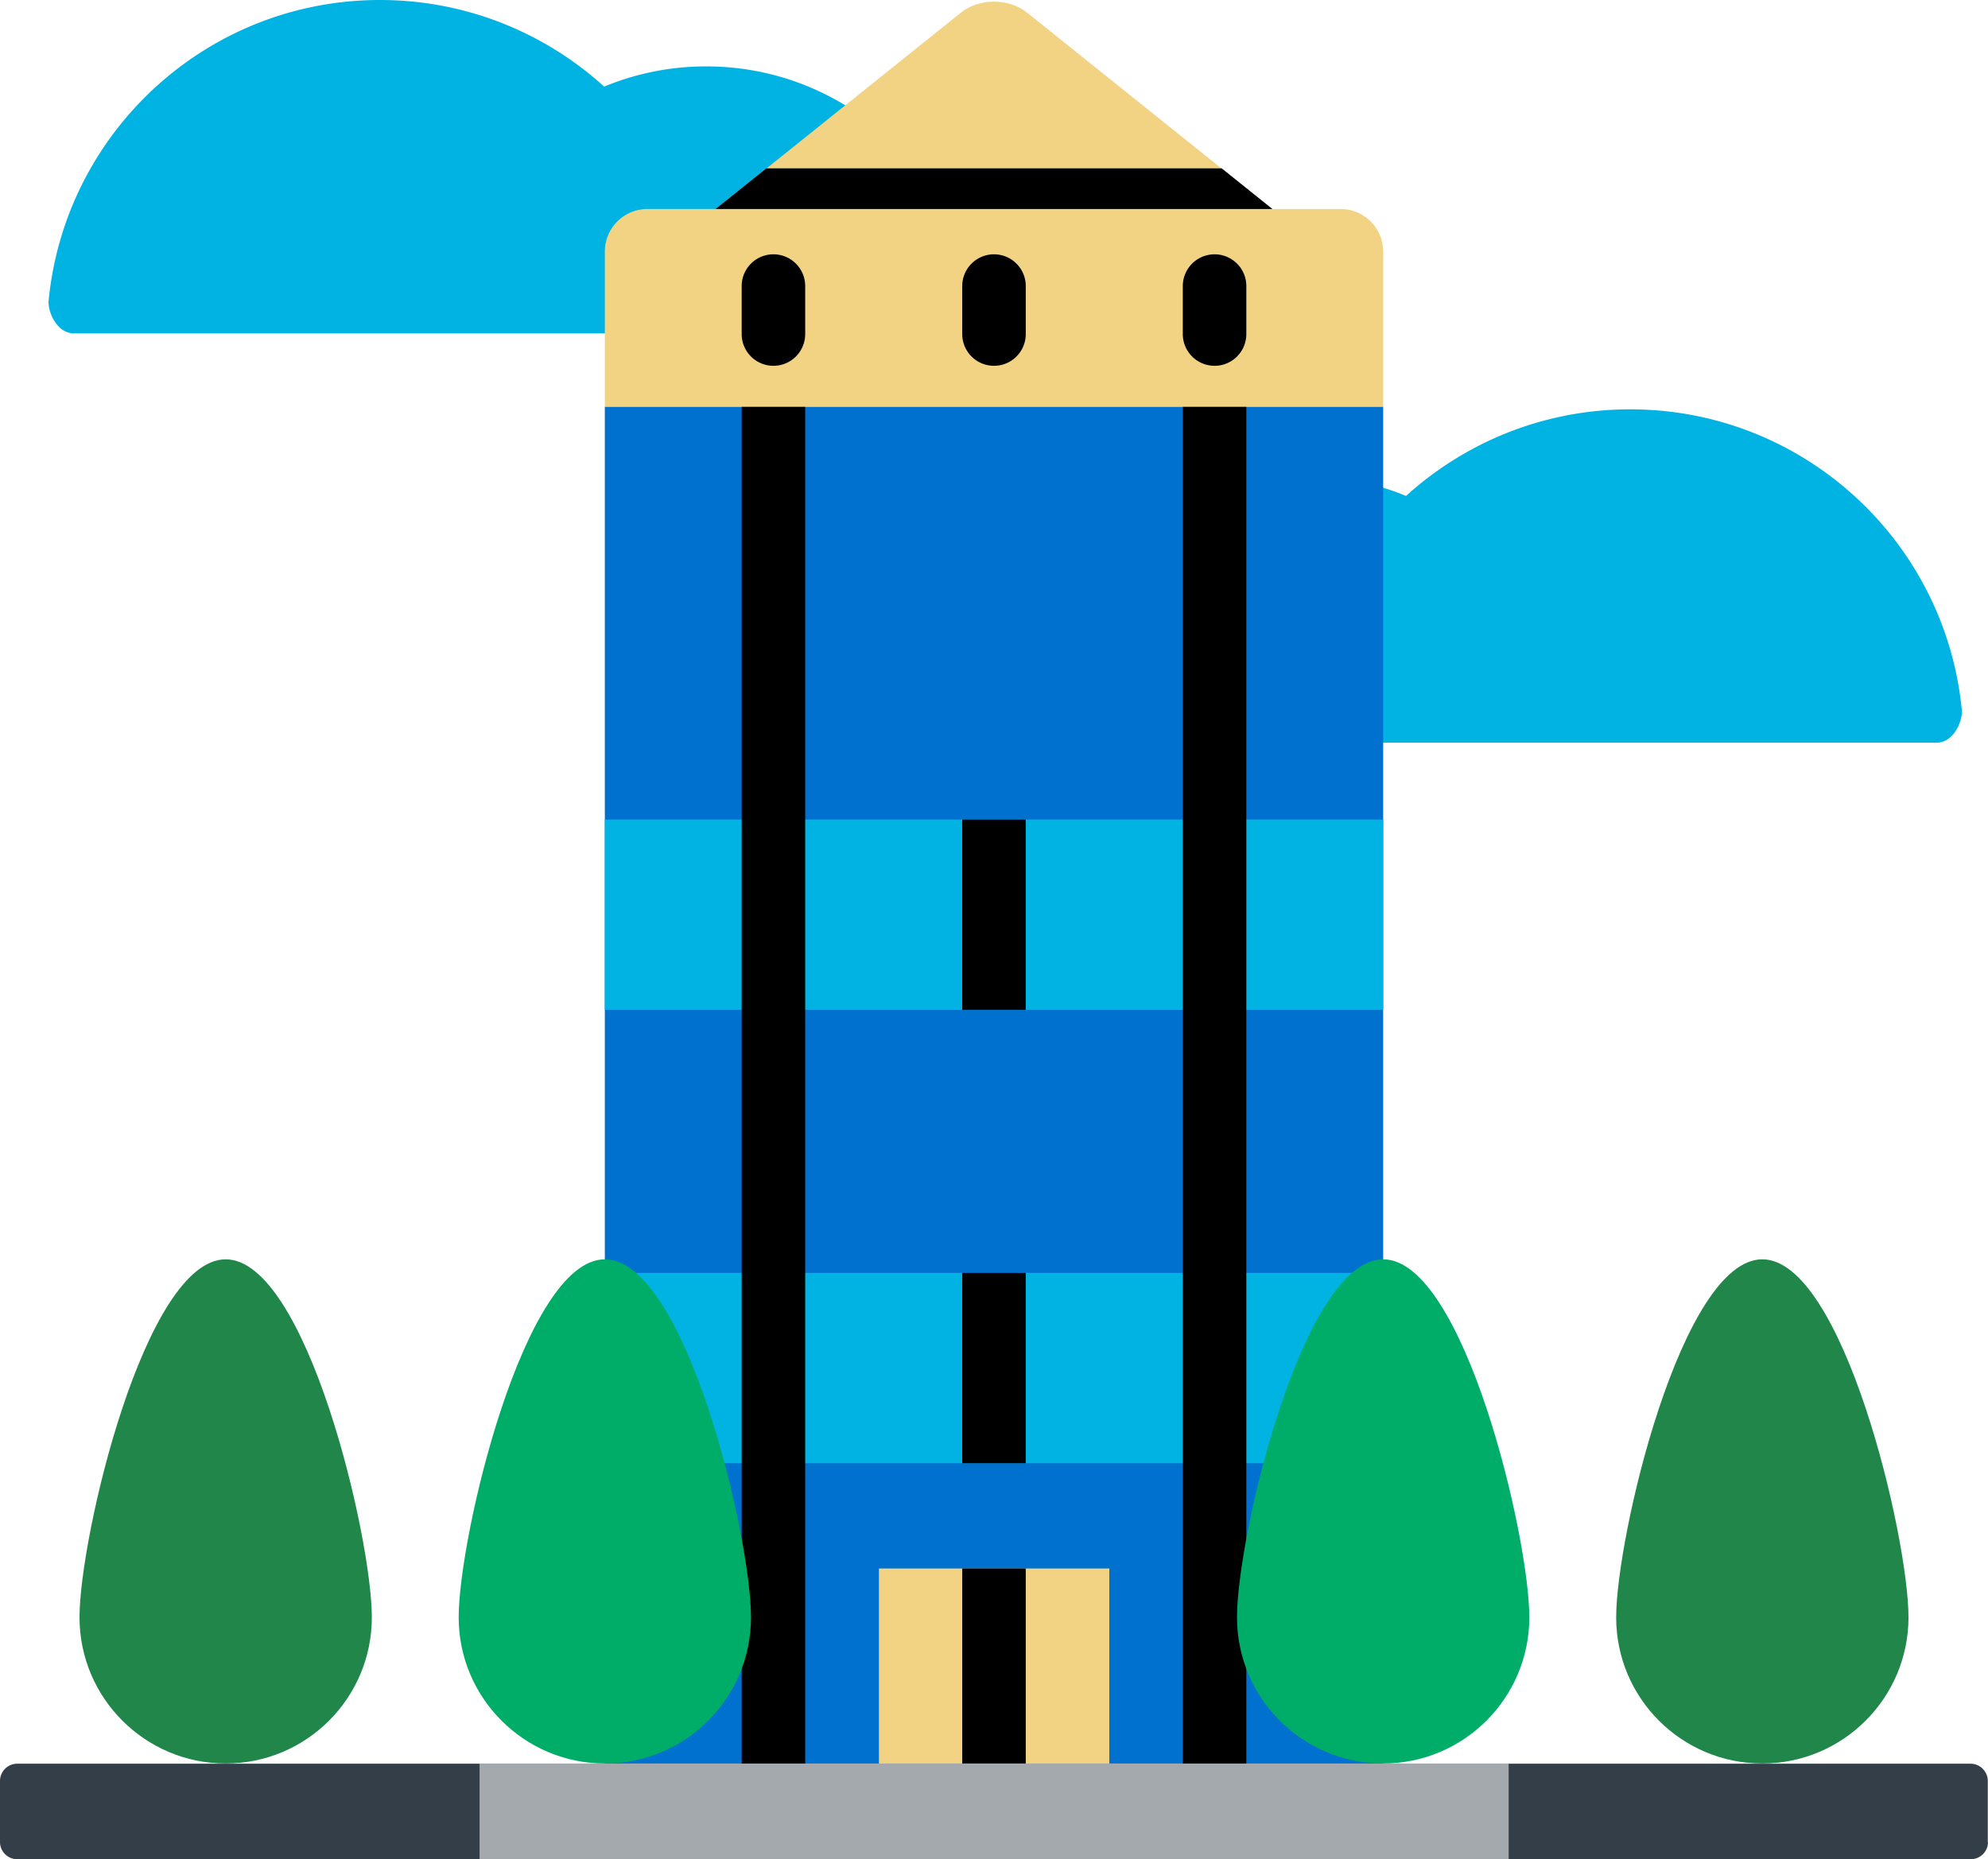 <svg width="140" height="130.943" viewBox="0 0 179.2 167.607" class="prefix__icon" xmlns="http://www.w3.org/2000/svg"><path d="M34.258 0c7.769 0 14.857 2.963 20.203 7.809a23.915 23.915 0 019.21-1.822c12.354 0 22.545 9.31 23.907 21.323.1.901.3 2.744-2.283 2.744H6.667c-1.561 0-2.382-1.983-2.282-2.964C5.867 11.873 18.68 0 34.258 0zm112.686 36.901c-7.769 0-14.857 2.963-20.203 7.809a23.915 23.915 0 00-9.21-1.822c-12.354 0-22.545 9.31-23.907 21.324-.1.9-.3 2.743 2.283 2.743h78.648c1.562 0 2.382-1.982 2.282-2.964-1.481-15.217-14.296-27.09-29.893-27.09z" fill="#00b3e3"/><path d="M116.55 23.406c2.102 0 2.483-1.081.841-2.383L92.583 1.141c-1.641-1.321-4.324-1.321-5.966 0L61.809 21.023c-1.642 1.322-1.261 2.383.84 2.383z" fill="#f2d383"/><path d="M117.391 21.003l-7.268-5.826H69.077l-7.268 5.826c-1.642 1.322-1.261 2.383.84 2.383h53.901c2.102.02 2.483-1.061.841-2.383z"/><path d="M54.52 36.66h70.16v126.602H54.52z" fill="#0071ce"/><path d="M79.228 141.398h20.764v21.884H79.228z" fill="#f2d383"/><path d="M54.52 114.748h70.16v17.16H54.52zm0-40.866h70.16v17.16H54.52z" fill="#00b3e3"/><path d="M179.2 166.065c0 .841-.7 1.542-1.542 1.542H1.542c-.841 0-1.542-.7-1.542-1.542v-5.526c0-.84.7-1.542 1.542-1.542h176.096c.841 0 1.542.701 1.542 1.542v5.526z" fill="#333e48"/><path d="M43.228 158.977h92.764v8.61H43.228z" fill="#a4a9ad"/><path d="M66.855 36.66h5.726v122.317h-5.726zm39.764 0h5.726v122.317h-5.726z"/><path d="M124.68 36.66V22.666a3.837 3.837 0 00-3.825-3.824h-62.51a3.837 3.837 0 00-3.824 3.824v13.996z" fill="#f2d383"/><path d="M69.718 32.977a2.863 2.863 0 01-2.863-2.863v-4.325a2.863 2.863 0 115.726 0v4.325a2.863 2.863 0 01-2.863 2.863zm19.882 0a2.863 2.863 0 01-2.863-2.863v-4.325a2.863 2.863 0 115.726 0v4.325a2.863 2.863 0 01-2.863 2.863zm19.882 0a2.863 2.863 0 01-2.863-2.863v-4.325a2.863 2.863 0 115.726 0v4.325a2.863 2.863 0 01-2.863 2.863z"/><path d="M67.696 145.803c0-7.268-5.907-32.276-13.175-32.276-7.268 0-13.175 25.008-13.175 32.276 0 7.268 5.907 13.174 13.175 13.174 7.268 0 13.175-5.886 13.175-13.174z" fill="#00ad68"/><path d="M33.517 145.803c0-7.268-5.906-32.276-13.174-32.276S7.168 138.535 7.168 145.803c0 7.268 5.907 13.174 13.175 13.174 7.268 0 13.174-5.886 13.174-13.174zm112.166 0c0-7.268 5.906-32.276 13.174-32.276s13.175 25.008 13.175 32.276c0 7.268-5.907 13.174-13.175 13.174-7.268 0-13.174-5.886-13.174-13.174z" fill="#218649"/><path d="M111.504 145.803c0-7.268 5.907-32.276 13.175-32.276 7.268 0 13.175 25.008 13.175 32.276 0 7.268-5.907 13.174-13.175 13.174-7.268 0-13.175-5.886-13.175-13.174z" fill="#00ad68"/><path d="M86.737 141.398h5.726v17.58h-5.726zm0-67.516h5.726v17.16h-5.726zm0 40.866h5.726v17.16h-5.726z"/></svg>